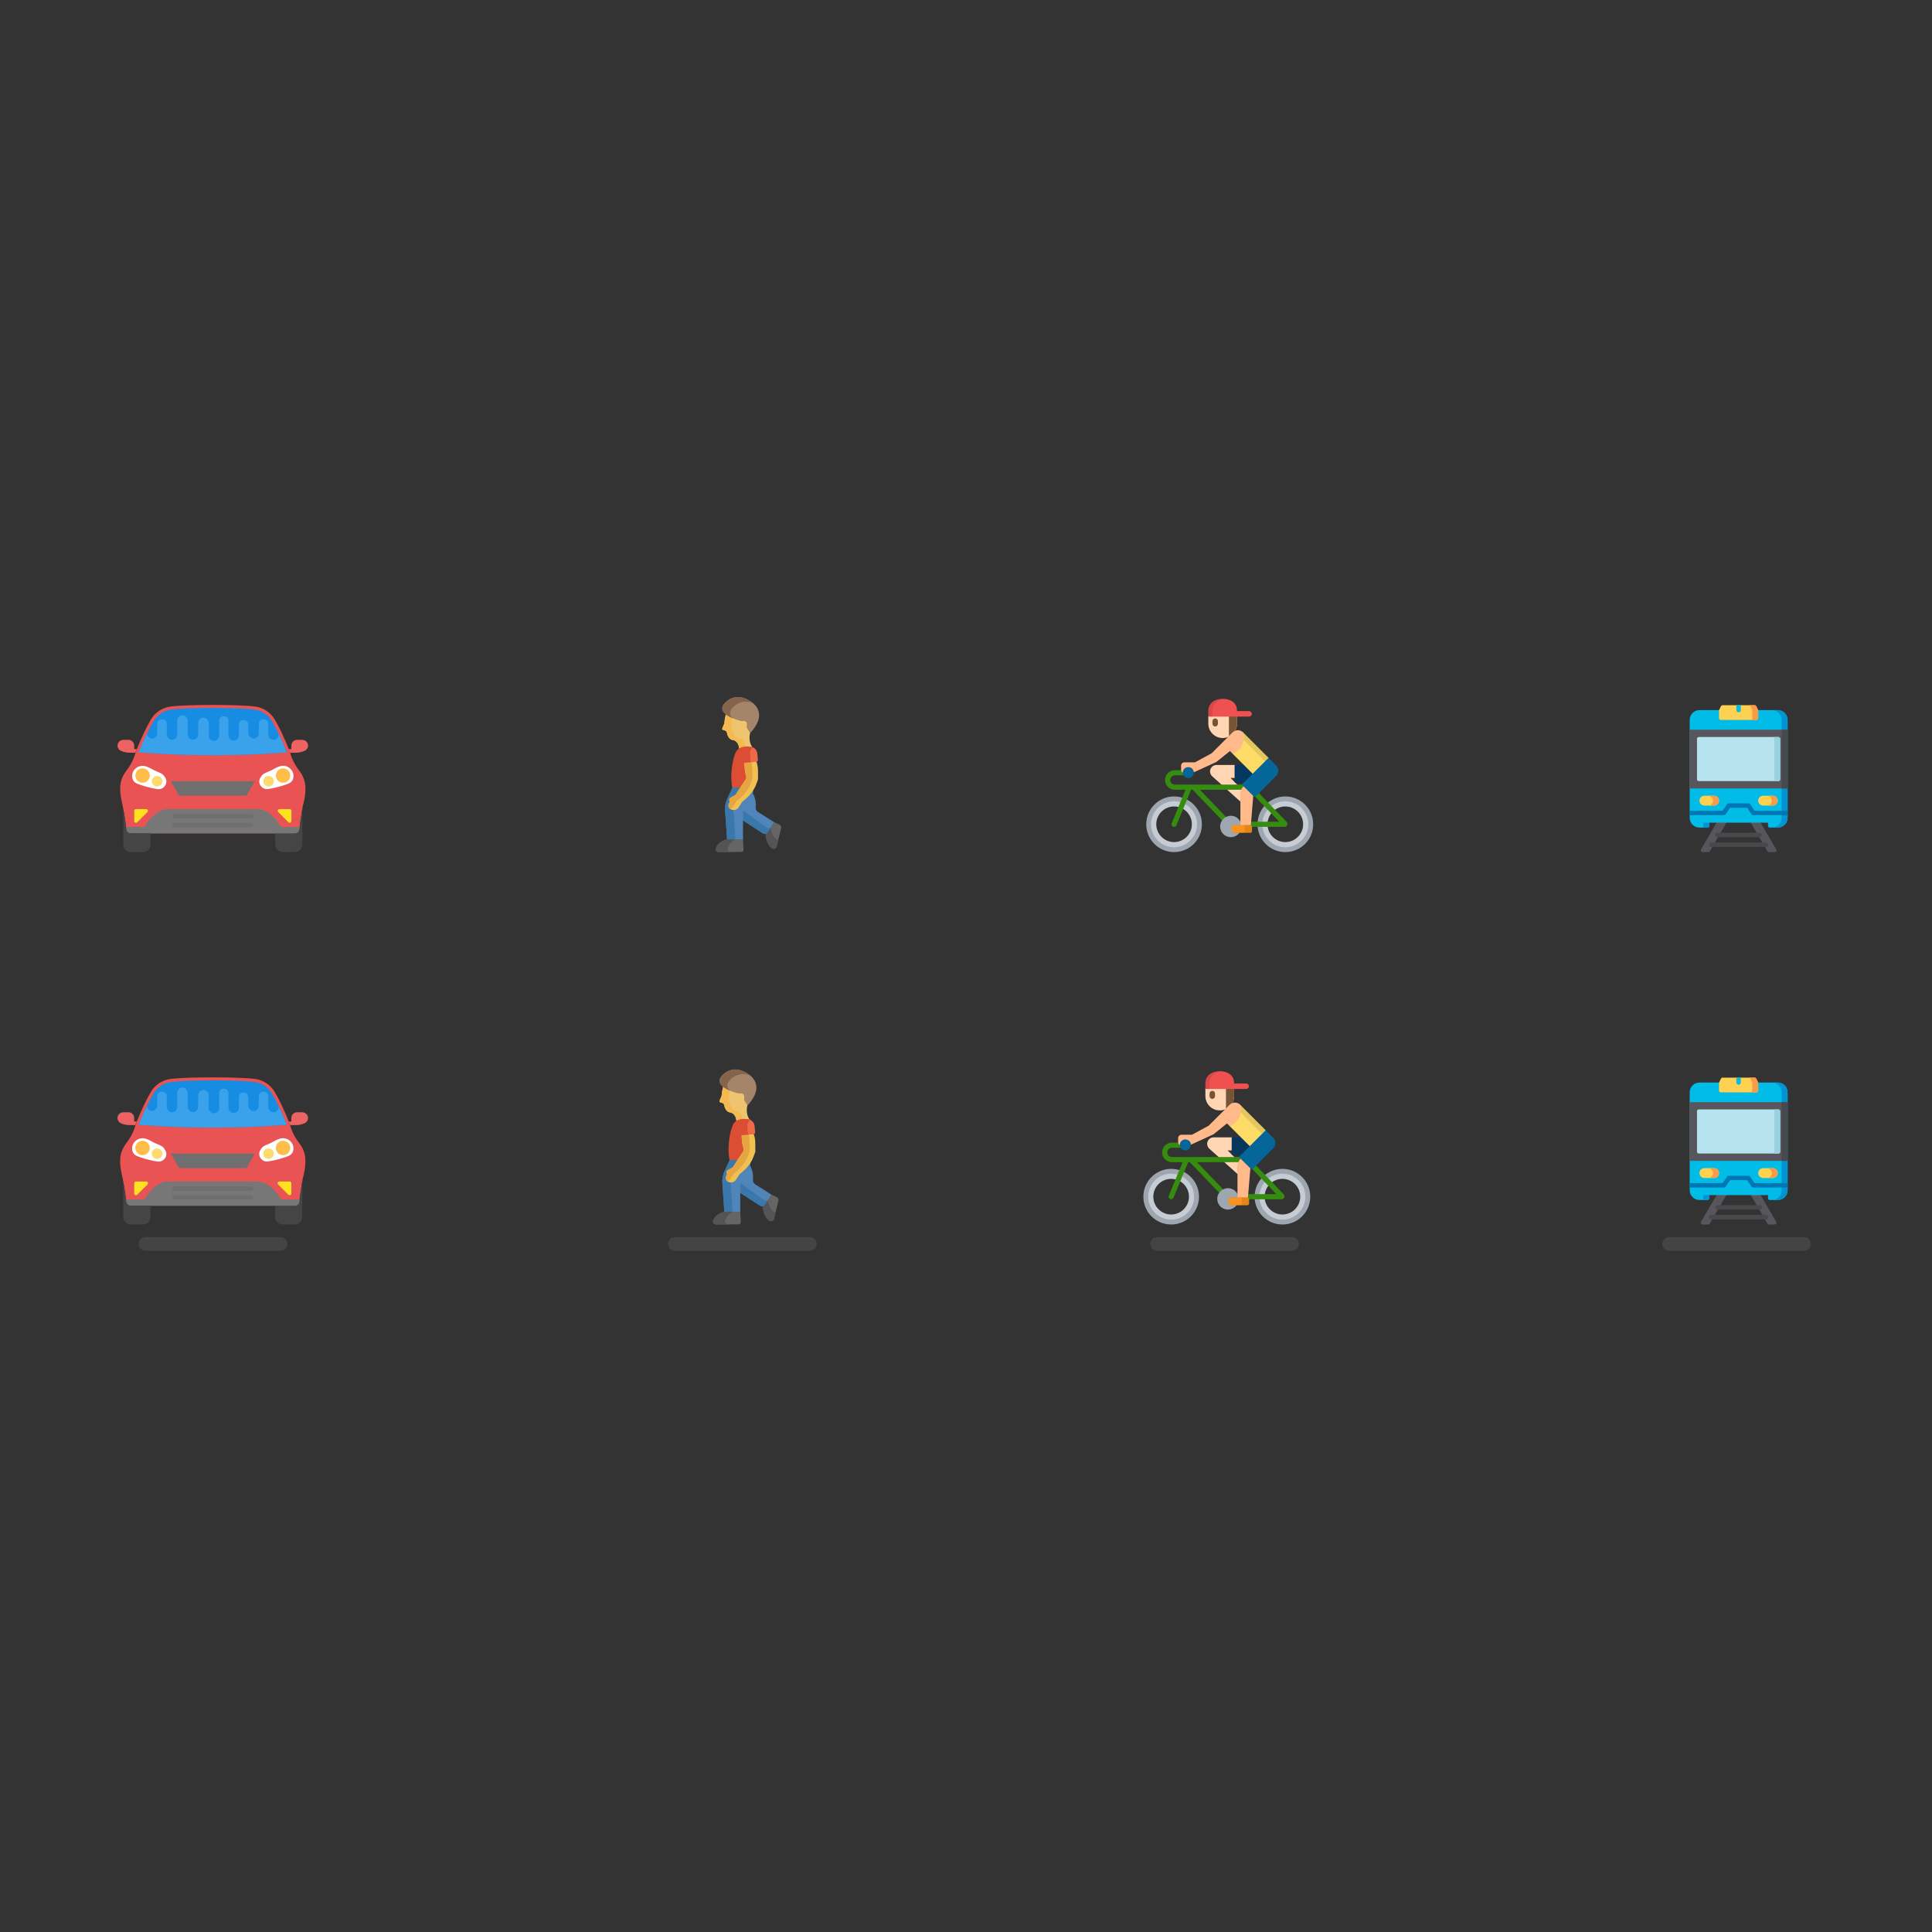 <?xml version="1.0" encoding="utf-8"?>
<!-- Generator: Adobe Illustrator 23.1.0, SVG Export Plug-In . SVG Version: 6.00 Build 0)  -->
<svg version="1.1" xmlns="http://www.w3.org/2000/svg" xmlns:xlink="http://www.w3.org/1999/xlink" x="0px" y="0px"
	 viewBox="0 0 5000 5000" style="enable-background:new 0 0 5000 5000;" xml:space="preserve">
<rect x="0" y="0" width="5000" height="5000" fill="#333333" stroke="none"/>
<style type="text/css">
	.st0{fill:#E95353;}
	.st1{fill:#168DE2;}
	.st2{fill:#FFFFFF;}
	.st3{fill:#FFE21F;}
	.st4{fill:#454545;}
	.st5{fill:#ED6262;}
	.st6{fill:#FFBD49;}
	.st7{fill:#FFDB6F;}
	.st8{fill:#6F6F6F;}
	.st9{fill:#777777;}
	.st10{fill:#3AA2EB;}
	.st11{fill:#444444;}
	.st12{fill:#EFC46F;}
	.st13{fill:#F4BA51;}
	.st14{fill:#DB4E33;}
	.st15{fill:#656566;}
	.st16{fill:#545456;}
	.st17{fill:#5085BA;}
	.st18{fill:#3A77AA;}
	.st19{fill:#F2C051;}
	.st20{fill:#E5A642;}
	.st21{fill:#ED694A;}
	.st22{fill:#A5856A;}
	.st23{fill:#84644D;}
	.st24{fill:#FFD5B3;}
	.st25{fill:#08375E;}
	.st26{fill:#9EA7AF;}
	.st27{fill:#C5CCD3;}
	.st28{fill:#368C0E;}
	.st29{fill:#FFB98A;}
	.st30{fill:#775436;}
	.st31{fill:#EF5050;}
	.st32{opacity:0.1;enable-background:new    ;}
	.st33{fill:#F7931E;}
	.st34{opacity:0.1;}
	.st35{fill:#FCDB67;}
	.st36{fill:#046699;}
	.st37{fill:#58565C;}
	.st38{fill:#49484D;}
	.st39{fill:#00BCE7;}
	.st40{fill:#0094D4;}
	.st41{fill:#B6E3EE;}
	.st42{fill:#FFD151;}
	.st43{fill:#F79B4A;}
	.st44{fill:#96D2E0;}
	.st45{fill:#0076B5;}
</style>
<g id="Layer_1">
	<g>
		<path class="st0" d="M790.4,2036c-0.7-14.6-6.2-28.7-15.1-40.3c-20.2-26.2-24.1-47.1-24.1-47.1c-15.8-41.5-29.9-69.1-40.2-86.6
			c-10.9-18.4-29.7-30.8-50.9-33.5c-42.7-5.5-176-5.5-218.6,0c-21.2,2.7-40,15.1-50.9,33.5c-10.3,17.5-24.4,45.2-40.2,86.6
			c0,0-3.9,20.8-24.1,47.1c-8.9,11.6-14.4,25.7-15.1,40.3c-1.5,31.8,7.7,38.7,15.9,110.6c0.6,5.7,5.4,9.9,11.1,9.9h425.2
			c5.7,0,10.5-4.3,11.1-9.9c2.3-20.2,9.2-61,9.2-61C789.7,2065.3,791,2048.7,790.4,2036z"/>
		<path class="st1" d="M742.3,1947c-12.5-31.2-25.2-58.5-37.9-80.2c-9.6-16.4-26.5-27.9-45.3-30.4c-42.8-5.7-174.2-5.6-216.7,0
			c-18.7,2.5-35.7,14-45.3,30.4c-12.8,22-25.7,49.7-38,80.2C486.7,1957.1,614.7,1957.1,742.3,1947z"/>
		<path class="st2" d="M724.2,1983.1c-4.9,1.5-9.4,3.7-13.2,5.8c-6.9,3.9-14,7.4-21.4,10.2c-12.3,4.7-14.3,11.6-14.3,11.6
			c-0.4,0.5-0.7,1-1.1,1.4c-9.3,13.8,2.9,32.2,19.4,29.9c23.9-3.4,43.5-10.3,53.5-14.3c5.7-2.3,10.2-7.1,11.6-13.1
			c0.1-0.6,0.3-1.1,0.4-1.7C762.8,1993.3,743.4,1977.1,724.2,1983.1z"/>
		<path class="st3" d="M749.7,2093.9h-26.5c-4,0-6,4.8-3.2,7.7l26.5,26.5c2.8,2.8,7.7,0.8,7.7-3.2v-26.5
			C754.1,2095.9,752.1,2093.9,749.7,2093.9z"/>
		<path class="st4" d="M774.5,2146.6c-0.6,5.7-5.4,9.9-11.1,9.9h-51.1v29.6c0,10.5,8.5,19,19,19h32.1c10.5,0,19-8.5,19-19v-92.8
			C780.3,2106.2,776.2,2131.9,774.5,2146.6z"/>
		<path class="st5" d="M796.9,1926.3c-1.5-6.9-8-11.6-15.1-11.6H769c-8.2,0-14.9,6.7-14.9,14.9v9.1h-6.8l3.9,9.3h14.9
			c7.7,0,15.4-1.7,22.4-4.9C794.9,1940.2,798.5,1933.2,796.9,1926.3z"/>
		<circle class="st6" cx="732.6" cy="2007.1" r="18.7"/>
		<circle class="st7" cx="695" cy="2021.8" r="13.7"/>
		<polygon class="st8" points="659.4,2021.8 637.9,2059.2 463.6,2059.2 442.1,2021.8 		"/>
		<path class="st2" d="M427.4,2012.2c-0.3-0.5-0.7-1-1.1-1.4c0,0-2.1-6.9-14.3-11.6c-7.4-2.8-14.5-6.4-21.4-10.2
			c-3.8-2.1-8.3-4.3-13.2-5.8c-19.2-6-38.6,10.1-35,29.9c0.1,0.6,0.2,1.1,0.4,1.7c1.5,6,5.9,10.8,11.6,13.1
			c10,4,29.6,10.9,53.5,14.3C424.4,2044.4,436.7,2026,427.4,2012.2z"/>
		<path class="st3" d="M378.4,2093.9h-26.5c-2.5,0-4.5,2-4.5,4.5v26.5c0,4,4.8,6,7.7,3.2l26.5-26.5
			C384.4,2098.7,382.4,2093.9,378.4,2093.9z"/>
		<path class="st9" d="M727.5,2140.2c-27.6-47.8-59.4-46.3-59.4-46.3H433.4c0,0-31.8-1.5-59.4,46.3h-47.8l0.6,6.2
			c0.5,5.8,5.4,10.2,11.2,10.2h425.5c5.8,0,10.6-4.4,11.2-10.2l0.6-6.2L727.5,2140.2L727.5,2140.2z"/>
		<path class="st4" d="M338.2,2156.6c-5.7,0-10.5-4.3-11.1-9.9c-1.7-14.7-5.8-40.4-7.9-53.2v92.8c0,10.5,8.5,19,19,19h32.1
			c10.5,0,19-8.5,19-19v-29.6L338.2,2156.6L338.2,2156.6z"/>
		<path class="st5" d="M347.4,1938.7v-9.1c0-8.2-6.7-14.9-14.9-14.9h-12.8c-7.1,0-13.6,4.7-15.1,11.6c-1.6,6.9,2,13.9,8.3,16.8
			c7,3.2,14.7,4.9,22.4,4.9h14.9l3.9-9.3L347.4,1938.7C347.4,1938.7,347.4,1938.7,347.4,1938.7z"/>
		<circle class="st6" cx="369" cy="2007.1" r="18.7"/>
		<circle class="st7" cx="406.6" cy="2021.8" r="13.7"/>
		<g>
			<path class="st8" d="M650.1,2106.9H451.4c-3.1,0-5.6,2.5-5.6,5.6c0,3.1,2.5,5.6,5.6,5.6h198.7c3.1,0,5.6-2.5,5.6-5.6
				C655.8,2109.5,653.2,2106.9,650.1,2106.9z"/>
			<path class="st8" d="M650.1,2129.4H451.4c-3.1,0-5.6,2.5-5.6,5.6c0,3.1,2.5,5.6,5.6,5.6h198.7c3.1,0,5.6-2.5,5.6-5.6
				C655.8,2131.9,653.2,2129.4,650.1,2129.4z"/>
		</g>
		<path class="st10" d="M721.4,1899.4v1.9c0,7.7-6.4,14-14.3,13.6c-7.3-0.5-12.9-7-12.9-14.4v-27.6c0-6.5-5.4-11.5-11.9-11.3
			c-0.2,0-0.2,0-0.3,0c0,0,0,0-0.2,0c-6.5-0.2-11.9,4.8-11.9,11.3v25c0,7.7-6.7,14-14.4,13.5c-7.3-0.3-12.9-7-12.9-14.3v-21.7
			c0-6.5-5.4-11.9-12.1-11.9h-0.9c-6.2,0-11.3,5.1-11.3,11.3v28.3c0,7.7-6.5,13.9-14.4,13.6c-7.3-0.5-12.7-7-12.7-14.4v-37.9
			c0-6-5.3-11.2-11.5-10.7h-0.9c-6.4,0-11.5,5.1-11.5,11.3v38.7c0,7.4-6,13.6-13.6,13.6c-7.3,0-13.3-5.9-13.5-13.2v-32.5
			c0-7.4-5.6-13.9-12.9-14.4c-7.9-0.3-14.3,5.9-14.3,13.6l-0.2,30c0,7.7-6.3,13.9-14.3,13.6c-7.1-0.4-12.6-6.7-12.8-13.8v-35.3
			c0-7.3-5.5-13.9-12.8-14.3c-7.8-0.3-14.3,5.8-14.3,13.6v36.9c-0.2,7.6-6.6,13.6-14.3,13.3c-7.3-0.5-12.7-7-12.7-14.4v-27.7
			c0-6.5-5.6-11.5-12.1-11.3c-0.2,0-0.2,0-0.2,0c-0.2,0-0.2,0-0.2,0c-6.7-0.2-12.1,4.8-12.1,11.3v25c0,7.7-6.5,14-14.3,13.5
			c-6.7-0.3-11.8-5.9-12.6-12.4c-7.2,14.8-14.3,30.9-21.2,48.1c127.5,10,255.6,10,383.1,0C735.4,1929.8,728.4,1913.9,721.4,1899.4z"
			/>
	</g>
	<g>
		<path class="st0" d="M790.3,2999.8c-0.7-14.6-6.2-28.7-15.1-40.3c-20.2-26.2-24.1-47.1-24.1-47.1c-15.8-41.5-29.9-69.1-40.2-86.6
			c-10.9-18.4-29.7-30.8-50.9-33.5c-42.7-5.5-176-5.5-218.6,0c-21.2,2.7-40,15.1-50.9,33.5c-10.3,17.5-24.4,45.2-40.2,86.6
			c0,0-3.9,20.8-24.1,47.1c-8.9,11.6-14.4,25.7-15.1,40.3c-1.5,31.8,7.7,38.7,15.9,110.6c0.6,5.7,5.4,9.9,11.1,9.9h425.2
			c5.7,0,10.5-4.3,11.1-9.9c2.3-20.2,9.2-61,9.2-61C789.6,3029.1,790.9,3012.5,790.3,2999.8z"/>
		<path class="st1" d="M742.2,2910.8c-12.5-31.2-25.2-58.5-37.9-80.2c-9.6-16.4-26.5-27.9-45.3-30.4c-42.8-5.7-174.2-5.6-216.7,0
			c-18.7,2.5-35.7,14-45.3,30.4c-12.8,22-25.7,49.7-38,80.2C486.6,2920.9,614.7,2920.9,742.2,2910.8z"/>
		<path class="st2" d="M724.1,2946.9c-4.9,1.5-9.4,3.7-13.2,5.8c-6.9,3.9-14,7.4-21.4,10.2c-12.3,4.7-14.3,11.6-14.3,11.6
			c-0.4,0.5-0.7,1-1.1,1.4c-9.3,13.8,2.9,32.2,19.4,29.9c23.9-3.4,43.5-10.3,53.5-14.3c5.7-2.3,10.2-7.1,11.6-13.1
			c0.1-0.6,0.3-1.1,0.4-1.7C762.7,2957.1,743.3,2940.9,724.1,2946.9z"/>
		<path class="st3" d="M749.6,3057.7H723c-4,0-6,4.8-3.2,7.7l26.5,26.5c2.8,2.8,7.7,0.8,7.7-3.2v-26.5
			C754.1,3059.7,752,3057.7,749.6,3057.7z"/>
		<path class="st4" d="M774.4,3110.4c-0.6,5.7-5.4,9.9-11.1,9.9h-51.1v29.6c0,10.5,8.5,19,19,19h32.1c10.5,0,19-8.5,19-19v-92.8
			C780.2,3070,776.1,3095.7,774.4,3110.4z"/>
		<path class="st5" d="M796.8,2890.1c-1.5-6.9-8-11.6-15.1-11.6h-12.8c-8.2,0-14.9,6.7-14.9,14.9v9.1h-6.8l3.9,9.3h14.9
			c7.7,0,15.4-1.7,22.4-4.9C794.8,2904,798.4,2897,796.8,2890.1z"/>
		<circle class="st6" cx="732.5" cy="2970.9" r="18.7"/>
		<circle class="st7" cx="694.9" cy="2985.6" r="13.7"/>
		<polygon class="st8" points="659.3,2985.6 637.9,3023 463.5,3023 442.1,2985.6 		"/>
		<path class="st2" d="M427.3,2976c-0.3-0.5-0.7-1-1.1-1.4c0,0-2.1-6.9-14.3-11.6c-7.4-2.8-14.5-6.4-21.4-10.2
			c-3.8-2.1-8.3-4.3-13.2-5.8c-19.2-6-38.6,10.1-35,29.9c0.1,0.6,0.2,1.1,0.4,1.7c1.5,6,5.9,10.8,11.6,13.1
			c10,4,29.6,10.9,53.5,14.3C424.4,3008.2,436.6,2989.8,427.3,2976z"/>
		<path class="st3" d="M378.4,3057.7h-26.5c-2.5,0-4.5,2-4.5,4.5v26.5c0,4,4.8,6,7.7,3.2l26.5-26.5
			C384.4,3062.5,382.4,3057.7,378.4,3057.7z"/>
		<path class="st9" d="M727.4,3104c-27.6-47.8-59.4-46.3-59.4-46.3H433.4c0,0-31.8-1.5-59.4,46.3h-47.8l0.6,6.2
			c0.5,5.8,5.4,10.2,11.2,10.2h425.5c5.8,0,10.6-4.4,11.2-10.2l0.6-6.2L727.4,3104L727.4,3104z"/>
		<path class="st4" d="M338.1,3120.3c-5.7,0-10.5-4.3-11.1-9.9c-1.7-14.7-5.8-40.4-7.9-53.2v92.8c0,10.5,8.5,19,19,19h32.1
			c10.5,0,19-8.5,19-19v-29.6L338.1,3120.3L338.1,3120.3z"/>
		<path class="st5" d="M347.3,2902.5v-9.1c0-8.2-6.7-14.9-14.9-14.9h-12.8c-7.1,0-13.6,4.7-15.1,11.6c-1.6,6.9,2,13.9,8.3,16.8
			c7,3.2,14.7,4.9,22.4,4.9h14.9l3.9-9.3L347.3,2902.5C347.3,2902.5,347.3,2902.5,347.3,2902.5z"/>
		<circle class="st6" cx="368.9" cy="2970.9" r="18.7"/>
		<circle class="st7" cx="406.5" cy="2985.6" r="13.7"/>
		<g>
			<path class="st8" d="M650,3070.7H451.3c-3.1,0-5.6,2.5-5.6,5.6c0,3.1,2.5,5.6,5.6,5.6H650c3.1,0,5.6-2.5,5.6-5.6
				C655.7,3073.3,653.1,3070.7,650,3070.7z"/>
			<path class="st8" d="M650,3093.2H451.3c-3.1,0-5.6,2.5-5.6,5.6c0,3.1,2.5,5.6,5.6,5.6H650c3.1,0,5.6-2.5,5.6-5.6
				C655.7,3095.7,653.1,3093.2,650,3093.2z"/>
		</g>
		<path class="st10" d="M721.3,2863.2v1.9c0,7.7-6.4,14-14.3,13.6c-7.3-0.5-12.9-7-12.9-14.4v-27.6c0-6.5-5.4-11.5-11.9-11.3
			c-0.2,0-0.2,0-0.3,0c0,0,0,0-0.2,0c-6.5-0.2-11.9,4.8-11.9,11.3v25c0,7.7-6.7,14-14.4,13.5c-7.3-0.3-12.9-7-12.9-14.3v-21.7
			c0-6.5-5.4-11.9-12.1-11.9h-0.9c-6.2,0-11.3,5.1-11.3,11.3v28.3c0,7.7-6.5,13.9-14.4,13.6c-7.3-0.5-12.7-7-12.7-14.4v-37.9
			c0-6-5.3-11.2-11.5-10.7h-0.9c-6.4,0-11.5,5.1-11.5,11.3v38.7c0,7.4-6,13.6-13.6,13.6c-7.3,0-13.3-5.9-13.5-13.2v-32.5
			c0-7.4-5.6-13.9-12.9-14.4c-7.9-0.3-14.3,5.9-14.3,13.6l-0.2,30c0,7.7-6.3,13.9-14.3,13.6c-7.1-0.4-12.6-6.7-12.8-13.9v-35.3
			c0-7.3-5.5-13.9-12.8-14.3c-7.8-0.3-14.3,5.8-14.3,13.6v36.9c-0.2,7.6-6.6,13.6-14.3,13.3c-7.3-0.5-12.7-7-12.7-14.4v-27.7
			c0-6.5-5.6-11.5-12.1-11.3c-0.2,0-0.2,0-0.2,0c-0.2,0-0.2,0-0.2,0c-6.7-0.2-12.1,4.8-12.1,11.3v25c0,7.7-6.5,14-14.3,13.5
			c-6.7-0.3-11.8-5.9-12.6-12.4c-7.2,14.8-14.3,30.9-21.2,48.1c127.5,10,255.6,10,383.1,0C735.3,2893.6,728.3,2877.7,721.3,2863.2z"
			/>
	</g>
	<path class="st11" d="M2095.8,3236.9h-349.2c-9.8,0-17.7-7.9-17.7-17.7l0,0c0-9.8,7.9-17.7,17.7-17.7h349.2
		c9.8,0,17.7,7.9,17.7,17.7l0,0C2113.5,3229,2105.6,3236.9,2095.8,3236.9z"/>
	<path class="st11" d="M725.8,3236.9H376.6c-9.8,0-17.7-7.9-17.7-17.7l0,0c0-9.8,7.9-17.7,17.7-17.7h349.2c9.8,0,17.7,7.9,17.7,17.7
		l0,0C743.5,3229,735.6,3236.9,725.8,3236.9z"/>
	<path class="st11" d="M3343.8,3236.9h-349.2c-9.8,0-17.7-7.9-17.7-17.7l0,0c0-9.8,7.9-17.7,17.7-17.7h349.2
		c9.8,0,17.7,7.9,17.7,17.7l0,0C3361.5,3229,3353.6,3236.9,3343.8,3236.9z"/>
	<path class="st11" d="M4668.8,3236.9h-349.2c-9.8,0-17.7-7.9-17.7-17.7l0,0c0-9.8,7.9-17.7,17.7-17.7h349.2
		c9.8,0,17.7,7.9,17.7,17.7l0,0C4686.5,3229,4678.6,3236.9,4668.8,3236.9z"/>
	<g>
		<path class="st12" d="M1913,1938.5c10.9-7,25.3-4.6,25.3-4.6c3.2-0.3,6.4,0.2,9.2,1.4v-1c-12.5-16.8-6.2-37-6.2-37l0-2.1l-8-13.2
			l0.7-7.8c0.5-5-3.5-9.3-8.5-9.3l-7.6,0c0,0-24.2-5.7-38.2-16.5h-0.8c-3.6,10.4-4.3,23.9-4.3,23.9l-5.2,12.2
			c-0.9,2,0.2,4.3,2.4,4.9c2.1,0.9,8.2,0.7,9.3,6.5c1.2,6.3,4.8,17.9,15.7,19.5C1907.4,1916.8,1912.5,1928,1913,1938.5z"/>
		<path class="st13" d="M1929.2,1933.6c-0.9-10.4-6-21.2-16.6-22.7c-13.9-2-24.4-23.3-16.8-53.5c-5.7-2.4-11.5-5.5-16.1-9.1h-0.8
			c-3.6,10.4-4.3,23.9-4.3,23.9l-5.2,12.2c-0.9,2,0.2,4.3,2.4,4.9c2.1,0.9,8.2,0.7,9.3,6.5c1.2,6.3,4.8,17.9,15.7,19.5
			c10.6,1.5,15.7,12.6,16.3,23.2C1917.8,1935.5,1923.6,1934,1929.2,1933.6z"/>
		<path class="st14" d="M1938.4,1932.3c0,0-25.1-4.1-34.2,14.5c-8.1,16.5-16,59.7-8.8,92.3h45.8L1938.4,1932.3z"/>
		<path class="st15" d="M2016.7,2133.9l-13.3-6l-22,29.5c0,16.3,7.4,32.4,16.6,38c5.2,3.2,11.9-0.2,12.4-6.2l11.3-46
			C2022.4,2139.3,2020.3,2135.5,2016.7,2133.9z"/>
		<path class="st16" d="M1993.9,2140.7l-12.5,16.7c0,16.3,7.4,32.4,16.6,38c5.2,3.2,11.9-0.2,12.4-6.2l3.8-15.3
			C2005.5,2173.6,1995.7,2157.2,1993.9,2140.7z"/>
		<path class="st17" d="M1961.4,2101.2c-4.1-2.6-6.3-7.3-5.7-12.1c2.5-20.3-7.9-36.6-7.9-36.6l-1.3,0.8c-2,10.5-7.4,28.1-21,40.1
			c-2.8,2.5-4.4,6.1-4.4,9.9v18.8l52.5,34.2c4.3,2.8,10,1.6,12.8-2.7l17-25.7L1961.4,2101.2z"/>
		<path class="st18" d="M1981.5,2140.2l-58.8-43.1c-2.5,4.8-1.1,7.9-1.5,25l52.5,34.2c4.3,2.8,10,1.6,12.8-2.7l7.1-10.8
			C1989.5,2143.7,1985.1,2142.9,1981.5,2140.2z"/>
		<path class="st17" d="M1917.2,2038.3h-21.9c-9.3,23.7-20.3,36.1-18.7,59.2l5.1,75.4h41.2v-68.9c0-3.8,1.7-7.5,4.5-10
			c20.4-18.1,22-48.8,22-48.8C1927.1,2040,1924.1,2038.3,1917.2,2038.3z"/>
		<path class="st18" d="M1916.8,2038.3h-21.5c-9.3,23.7-20.3,36.1-18.7,59.2l5.1,75.4h21.5l-5.1-75.4
			C1896.5,2074.4,1907.4,2062,1916.8,2038.3z"/>
		<path class="st15" d="M1881.7,2172.1c-15.8,3.7-26,13.9-29.2,23.3c-1.8,5.3,3.1,10.5,9.1,9.7l57.7-0.3c3.9-0.3,4.9-3.4,4.9-7.5
			l-1.3-25.2L1881.7,2172.1L1881.7,2172.1z"/>
		<path class="st16" d="M1883.8,2193.8c2.6-7.8,9.3-16,19.5-21.7h-21.6c-15.8,3.7-26,13.9-29.2,23.3c-1.8,5.3,3.1,10.5,9.1,9.7
			l29.2-0.1C1885.5,2203.8,1882.1,2198.9,1883.8,2193.8z"/>
		<path class="st19" d="M1961.6,2006.3c0.4-6.9,0.8-24.8-4.6-36.4l-30.6,2.7c0,0-0.3,19.9,4.7,36.3c0.8,2.7,0.4,5.7-1.2,8
			c-28.6,42.5-24.6,39.3-27.2,40.7l-12.2,6.9c-3,1.7-4.1,5.5-2.5,8.5l0,0c1.4,2.6-0.5,4.7-0.4,4.6c-4.3,5.6-2.6,13.7,3.7,17l0,0
			c7.2,3.8,16.2,1.4,20.6-5.5c8.3-12.9,8.7-14.1,11.6-16.2c6.5-4.9,26.5-21.5,34.2-44.8c0.7-2.1,1.5-4.2,2.4-6.3
			C1963.1,2015.3,1961.3,2011.9,1961.6,2006.3z"/>
		<path class="st20" d="M1943.2,2026.3c0.7-2.1,1.5-4.2,2.4-6.3c2.9-6.5,1.1-9.8,1.5-15.5c0.4-6.4,0.7-22-3.4-33.5l-17.3,1.5
			c0,0-0.3,19.9,4.7,36.3c0.8,2.7,0.4,5.7-1.2,8c-28.6,42.5-24.6,39.3-27.2,40.7l-12.2,6.9c-3,1.7-4.1,5.5-2.5,8.5
			c1.4,2.5-0.4,4.6-0.4,4.6c-3.9,5.1-2.8,12.2,2.1,15.9c3-1.2,5.7-3.3,7.6-6.2c8.3-12.9,8.7-14.1,11.6-16.2
			C1915.5,2066.2,1935.5,2049.6,1943.2,2026.3z"/>
		<path class="st21" d="M1961.4,1966.4l-1.4-16c-0.7-7.9-5.9-14.3-12.9-16.9c-4.9,4.1-7.8,10.6-7.2,17.6c2,19.1,1,19.9,2.9,21.7
			l14.4-1.2C1959.7,1971.3,1961.6,1969,1961.4,1966.4z"/>
		<path class="st14" d="M1946.1,1972.5c-1.9,0.2-3.5-1.3-3.7-3.2l-1.6-18.1c-0.6-6.9,2.5-13.3,7.6-17.1
			c-13.7-6.4-28.7,4.4-27.4,18.8l1.6,18.1c0.2,1.9,1.9,3.4,3.8,3.2c18.1-1.6,12.5-1.1,30.6-2.7L1946.1,1972.5z"/>
		<path class="st22" d="M1941,1814.3c0,0-34.1-25.9-64.2,4.3c-30.4,30.4,40.3,47,40.3,47l7.6,0c5,0,9,4.3,8.5,9.3
			c-0.4,4.4-1.1,7.2,1.1,10.8l7,11.5C1993.7,1841,1941,1814.3,1941,1814.3z"/>
		<path class="st23" d="M1896.9,1830.5c18.8-18.8,39.1-15.8,51.7-10.9c-4.2-3.5-7.7-5.3-7.7-5.3s-34.1-25.9-64.2,4.3
			c-19,19,1.6,32.7,19.6,40.2C1888.4,1851.4,1885.5,1842,1896.9,1830.5z"/>
	</g>
	<g>
		<path class="st12" d="M1906,2902.3c10.9-7,25.3-4.6,25.3-4.6c3.2-0.3,6.4,0.2,9.2,1.4v-1c-12.5-16.8-6.2-37-6.2-37l0-2.1l-8-13.2
			l0.7-7.8c0.5-5-3.5-9.3-8.5-9.3l-7.6,0c0,0-24.2-5.7-38.2-16.5h-0.8c-3.6,10.4-4.3,23.9-4.3,23.9l-5.2,12.2
			c-0.9,2,0.2,4.3,2.4,4.9c2.1,0.9,8.2,0.7,9.3,6.5c1.2,6.3,4.8,17.9,15.7,19.5C1900.4,2880.6,1905.4,2891.8,1906,2902.3z"/>
		<path class="st13" d="M1922.1,2897.4c-0.9-10.4-6-21.2-16.6-22.7c-13.9-2-24.4-23.3-16.8-53.5c-5.7-2.4-11.5-5.5-16.1-9.1h-0.8
			c-3.6,10.4-4.3,23.9-4.3,23.9l-5.2,12.2c-0.9,2,0.2,4.3,2.4,4.9c2.1,0.9,8.2,0.7,9.3,6.5c1.2,6.3,4.8,17.9,15.7,19.5
			c10.6,1.5,15.7,12.6,16.3,23.2C1910.8,2899.3,1916.5,2897.8,1922.1,2897.4z"/>
		<path class="st14" d="M1931.3,2896.1c0,0-25.1-4.1-34.2,14.5c-8.1,16.5-16,59.7-8.8,92.3h45.8L1931.3,2896.1z"/>
		<path class="st15" d="M2009.7,3097.7l-13.3-6l-22,29.5c0,16.3,7.4,32.4,16.6,38c5.2,3.2,11.9-0.2,12.4-6.2l11.3-46
			C2015.3,3103.1,2013.3,3099.3,2009.7,3097.7z"/>
		<path class="st16" d="M1986.9,3104.5l-12.5,16.7c0,16.3,7.4,32.4,16.6,38c5.2,3.2,11.9-0.2,12.4-6.2l3.8-15.3
			C1998.4,3137.4,1988.7,3121,1986.9,3104.5z"/>
		<path class="st17" d="M1954.4,3065c-4.1-2.6-6.3-7.3-5.7-12.1c2.5-20.3-7.9-36.6-7.9-36.6l-1.3,0.8c-2,10.5-7.4,28.1-21,40.1
			c-2.8,2.5-4.4,6.1-4.4,9.9v18.8l52.5,34.2c4.3,2.8,10,1.6,12.8-2.7l17-25.7L1954.4,3065z"/>
		<path class="st18" d="M1974.5,3104l-58.8-43.1c-2.5,4.8-1.1,7.9-1.5,25l52.5,34.2c4.3,2.8,10,1.6,12.8-2.7l7.1-10.8
			C1982.5,3107.5,1978.1,3106.7,1974.5,3104z"/>
		<path class="st17" d="M1910.1,3002.1h-21.9c-9.3,23.7-20.3,36.1-18.7,59.2l5.1,75.4h41.2v-68.9c0-3.8,1.7-7.5,4.5-10
			c20.4-18.1,22-48.8,22-48.8C1920.1,3003.8,1917.1,3002.1,1910.1,3002.1z"/>
		<path class="st18" d="M1909.7,3002.1h-21.5c-9.3,23.7-20.3,36.1-18.7,59.2l5.1,75.4h21.5l-5.1-75.4
			C1889.5,3038.2,1900.4,3025.8,1909.7,3002.1z"/>
		<path class="st15" d="M1874.6,3135.9c-15.8,3.7-26,13.9-29.2,23.3c-1.8,5.3,3.1,10.5,9.1,9.7l57.7-0.3c3.9-0.3,4.9-3.4,4.9-7.5
			l-1.3-25.2L1874.6,3135.9L1874.6,3135.9z"/>
		<path class="st16" d="M1876.8,3157.6c2.6-7.8,9.3-16,19.5-21.7h-21.6c-15.8,3.7-26,13.9-29.2,23.3c-1.8,5.3,3.1,10.5,9.1,9.7
			l29.2-0.1C1878.5,3167.6,1875,3162.7,1876.8,3157.6z"/>
		<path class="st19" d="M1954.6,2970.1c0.4-6.9,0.8-24.8-4.6-36.4l-30.6,2.7c0,0-0.3,19.9,4.7,36.3c0.8,2.7,0.4,5.7-1.2,8
			c-28.6,42.5-24.6,39.3-27.2,40.7l-12.2,6.9c-3,1.7-4.1,5.5-2.5,8.5l0,0c1.4,2.6-0.5,4.7-0.4,4.6c-4.3,5.6-2.6,13.7,3.7,17l0,0
			c7.2,3.8,16.2,1.4,20.6-5.5c8.3-12.9,8.7-14.1,11.6-16.2c6.5-4.9,26.5-21.5,34.2-44.8c0.7-2.1,1.5-4.2,2.4-6.3
			C1956.1,2979.1,1954.3,2975.7,1954.6,2970.1z"/>
		<path class="st20" d="M1936.2,2990.1c0.7-2.1,1.5-4.2,2.4-6.3c2.9-6.5,1.1-9.8,1.5-15.5c0.4-6.4,0.7-22-3.4-33.5l-17.3,1.5
			c0,0-0.3,19.9,4.7,36.3c0.8,2.7,0.4,5.7-1.2,8c-28.6,42.5-24.6,39.3-27.2,40.7l-12.2,6.9c-3,1.7-4.1,5.5-2.5,8.5
			c1.4,2.5-0.4,4.6-0.4,4.6c-3.9,5.1-2.8,12.2,2.1,15.9c3-1.2,5.7-3.3,7.6-6.2c8.3-12.9,8.7-14.1,11.6-16.2
			C1908.5,3029.9,1928.5,3013.4,1936.2,2990.1z"/>
		<path class="st21" d="M1954.3,2930.2l-1.4-16c-0.7-7.9-5.9-14.3-12.9-16.9c-4.9,4.1-7.8,10.6-7.2,17.6c2,19.1,1,19.9,2.9,21.7
			l14.4-1.3C1952.6,2935.1,1954.5,2932.8,1954.3,2930.2z"/>
		<path class="st14" d="M1939.1,2936.3c-1.9,0.2-3.5-1.3-3.7-3.2l-1.6-18.1c-0.6-6.9,2.5-13.3,7.6-17.1
			c-13.7-6.4-28.7,4.4-27.4,18.8l1.6,18.1c0.2,1.9,1.9,3.4,3.8,3.2c18.1-1.6,12.5-1.1,30.6-2.7L1939.1,2936.3z"/>
		<path class="st22" d="M1934,2778.1c0,0-34.1-25.9-64.2,4.3c-30.4,30.4,40.3,47,40.3,47l7.6,0c5,0,9,4.3,8.5,9.3
			c-0.4,4.4-1.1,7.2,1.1,10.8l7,11.5C1986.7,2804.8,1934,2778.1,1934,2778.1z"/>
		<path class="st23" d="M1889.9,2794.3c18.8-18.8,39.1-15.8,51.7-10.9c-4.2-3.5-7.7-5.3-7.7-5.3s-34.1-25.9-64.2,4.3
			c-19,19,1.6,32.7,19.6,40.2C1881.3,2815.2,1878.5,2805.8,1889.9,2794.3z"/>
	</g>
	<g>
		<path class="st24" d="M3131.6,1996.5c0,5.2,2.4,9.9,6.1,13l73.3,65.8v-20.7c0,0,0.1-6,2.8-12l-29.2-29.2h11.7v-31.9
			c0-0.7,0.3-1.3,0.7-1.8h-48.6C3139.1,1979.6,3131.6,1987.2,3131.6,1996.5z"/>
		<path class="st25" d="M3195.1,1981.5v41.6c0,1.5,1.2,2.7,2.7,2.7h22l22.6-22.6c0.3-0.3,0.3-0.9,0-1.3l-23-23h-21.6
			C3196.3,1978.8,3195.1,1980,3195.1,1981.5z"/>
		<path class="st26" d="M3254.5,2133.2c0,39.8,32.2,72,72,72c39.8,0,72-32.2,72-72s-32.2-72-72-72
			C3286.7,2061.2,3254.5,2093.5,3254.5,2133.2z M3273.7,2133.2c0-29.1,23.7-52.8,52.8-52.8c29.1,0,52.8,23.7,52.8,52.8
			c0,29.1-23.7,52.8-52.8,52.8C3297.3,2186,3273.7,2162.3,3273.7,2133.2z"/>
		<path class="st27" d="M3267,2133.2c0-32.8,26.7-59.5,59.5-59.5c32.8,0,59.5,26.7,59.5,59.5c0,32.8-26.7,59.5-59.5,59.5
			C3293.7,2192.7,3267,2166,3267,2133.2z M3280.3,2133.2c0,25.4,20.7,46.1,46.1,46.1c25.4,0,46.1-20.7,46.1-46.1
			c0-25.4-20.7-46.1-46.1-46.1C3301,2087.1,3280.3,2107.8,3280.3,2133.2z"/>
		<path class="st26" d="M2966.5,2133.2c0,39.8,32.2,72,72,72c39.8,0,72-32.2,72-72s-32.2-72-72-72S2966.5,2093.5,2966.5,2133.2z
			 M2985.7,2133.2c0-29.1,23.7-52.8,52.8-52.8s52.8,23.7,52.8,52.8c0,29.1-23.7,52.8-52.8,52.8S2985.7,2162.3,2985.7,2133.2z"/>
		<path class="st27" d="M2979,2133.2c0-32.8,26.7-59.5,59.5-59.5s59.5,26.7,59.5,59.5c0,32.8-26.7,59.5-59.5,59.5
			S2979,2166,2979,2133.2z M2992.4,2133.2c0,25.4,20.7,46.1,46.1,46.1s46.1-20.7,46.1-46.1c0-25.4-20.7-46.1-46.1-46.1
			S2992.4,2107.8,2992.4,2133.2z"/>
		<g>
			<path class="st28" d="M3239.2,2139.6v0.3h84.6c3.4,0,6.3-1.8,7.5-4.6c1.2-2.9,0.5-6.2-1.9-8.6l-71.9-74.8l-9.2,9.2
				c-0.1,0.1-0.2,0.2-0.3,0.2l62.7,65.3H3237l-0.7,8.8c0,0.4,0.2,0.8,0.6,0.9C3238.2,2136.8,3239.2,2138.1,3239.2,2139.6
				L3239.2,2139.6z"/>
			<path class="st28" d="M3040.4,2043.9h27.7l-35.8,86.8c-0.3,0.8-0.5,1.7-0.5,2.5c0,2.6,1.6,5.1,4.1,6.2c0.8,0.3,1.7,0.5,2.5,0.5
				c2.6,0,5.1-1.6,6.2-4.1l37.9-91.9h4.2l76.7,79.8c2.6-3.7,6.1-6.7,10.2-8.7l-68.3-71.1h108c1.2-3,3-6,5.8-8.3
				c0.2-0.2,0.3-0.4,0.3-0.6c0-0.2-0.1-0.5-0.3-0.7l-2.6-2.6c-0.3-0.3-0.5-0.7-0.5-1.1h-175.5c-6.6,0-12-5.4-12-12
				c0-6.6,5.4-12,12-12h24.1c-1.2-2-2-4.4-2-6.9c0-2.3,0.6-4.5,1.6-6.4h-23.8c-14,0-25.4,11.4-25.4,25.4
				C3015,2032.5,3026.4,2043.9,3040.4,2043.9z"/>
		</g>
		<path class="st26" d="M3157.7,2139c0,15.2,12.4,27.6,27.6,27.6c9.5,0,17.9-4.8,22.9-12.2h-16.5c-2,0-3.6-1.6-3.6-3.6v-11.3
			c0-2,1.6-3.6,3.6-3.6h18.4c0.5,0,0.9-0.4,0.9-0.9v-6.4c-4.1-10.2-14-17.4-25.6-17.4C3170.1,2111.4,3157.7,2123.7,3157.7,2139z"/>
		<path class="st29" d="M3210.1,2136.1h25.5c0.5,0,1,0.1,1.5,0.3l6.4-77.6l-24.4-24.4c-8.9,6.8-9,20.2-9,20.2V2136.1z"/>
		<path class="st24" d="M3201.4,1872.8v-19.6h-74.3v19.6c0,20.5,16.6,37.2,37.2,37.2C3184.7,1909.9,3201.4,1893.3,3201.4,1872.8
			L3201.4,1872.8z"/>
		<path class="st30" d="M3180.4,1853.1v53.1c12.4-6,21-18.7,21-33.5v-16.9c0-0.9,0-1.8-0.1-2.7H3180.4z"/>
		<path class="st31" d="M3127.1,1840.2L3127.1,1840.2v14.3h105.5c3.9,0,7.1-3.2,7.1-7.1c0-3.9-3.2-7.1-7.1-7.1h-31.2v-1.1
			c0-20.5-16.6-30.7-37.2-30.7C3143.7,1808.5,3127.1,1819.7,3127.1,1840.2z"/>
		<path class="st32" d="M3127.1,1840.2L3127.1,1840.2v14.3h10.5v-14.3v0c0-18.8,13.9-29.8,32.1-31.5c-1.8-0.2-3.5-0.2-5.4-0.2
			C3143.7,1808.5,3127.1,1819.7,3127.1,1840.2z"/>
		<path class="st33" d="M3187.3,2139.6c0-2.4,2-4.5,4.5-4.5h43.9c2.4,0,4.5,2,4.5,4.5v11.3c0,2.4-2,4.5-4.5,4.5h-43.9
			c-2.4,0-4.5-2-4.5-4.5V2139.6z"/>
		<g class="st34">
			<path d="M3217.3,2155.3h18.4c2.4,0,4.5-2,4.5-4.5v-11.3c0-2.4-2-4.5-4.5-4.5h-18.4c2.4,0,4.5,2,4.5,4.5v11.3
				C3221.7,2153.3,3219.7,2155.3,3217.3,2155.3z"/>
		</g>
		<path class="st35" d="M3283.7,1962l-66.6-66.6c-0.5-0.5-1.1-1-1.7-1.5c0.5,0.6,0.8,1.3,1,2c0.8,3.5,1.2,7,1.2,10.6
			c0,17.7-9.7,33.7-25.4,41.8c-0.7,0.4-1.5,0.5-2.2,0.5c-0.9,0-1.9-0.3-2.6-0.8l55.2,55.2L3283.7,1962z"/>
		<path class="st32" d="M3283.7,1962l-66.6-66.6c-0.2-0.2-0.4-0.3-0.6-0.5c0.6,0.6,1,1.4,1.2,2.3c0.8,3.5,1.2,7,1.2,10.6
			c0,2.4-0.2,4.7-0.5,7l56.3,56.3L3283.7,1962z"/>
		<path class="st29" d="M3056.6,1981.6v10.4c0,3.9,2.5,7.2,6,8.3c0-0.3,0-0.5,0-0.8c0-7.4,6-13.4,13.4-13.4
			c7.1,0,12.8,5.5,13.3,12.4c0,0,0,0,0.1,0c0.6,0,1.2-0.2,1.7-0.4l56.3-25.9c0.4-0.2,0.7-0.4,1-0.6l34.7-27.9l4.9,4.9
			c0.9,0.9,2.2,1.4,3.4,1.4c0.7,0,1.5-0.2,2.2-0.5c15.7-8.1,25.4-24.1,25.4-41.8c0-3.6-0.4-7.1-1.2-10.6c-0.2-1-0.7-1.8-1.5-2.5
			c-3.5-3.1-8-4.8-12.8-4.8c-5.1,0-10,2-13.6,5.6l-54,54l-43.3,23.5h-27.3C3060.5,1972.9,3056.6,1976.8,3056.6,1981.6z"/>
		
			<ellipse transform="matrix(0.16 -0.987 0.987 0.16 609.5 4715.451)" class="st36" cx="3075.9" cy="1999.5" rx="14.2" ry="14.2"/>
		<path class="st30" d="M3137.8,1873v-6.6c0-3.9,3.2-7.1,7.1-7.1s7.1,3.2,7.1,7.1v6.6c0,3.9-3.2,7.1-7.1,7.1
			S3137.8,1877,3137.8,1873z"/>
		<path class="st36" d="M3215,2030.4c0,0.7,0.3,1.4,0.8,1.9l29.4,29.4c0.5,0.5,1.2,0.8,1.9,0.8c0.7,0,1.4-0.3,1.9-0.8l53.6-53.6
			c7.5-7.5,7.5-19.7,0-27.1l-19.6-19.6c0,0-0.1,0.1-0.1,0.1l-67.1,67.1C3215.3,2029,3215,2029.7,3215,2030.4z"/>
	</g>
	<g>
		<path class="st24" d="M3124.1,2960.3c0,5.2,2.4,9.9,6.1,13l73.3,65.8v-20.7c0,0,0.1-6,2.8-12l-29.2-29.2h11.7v-31.9
			c0-0.7,0.3-1.3,0.7-1.8h-48.6C3131.6,2943.4,3124.1,2951,3124.1,2960.3z"/>
		<path class="st25" d="M3187.6,2945.2v41.6c0,1.5,1.2,2.7,2.7,2.7h22l22.6-22.6c0.3-0.3,0.3-0.9,0-1.3l-23-23h-21.6
			C3188.8,2942.6,3187.6,2943.8,3187.6,2945.2z"/>
		<path class="st26" d="M3246.9,3097c0,39.8,32.2,72,72,72c39.8,0,72-32.2,72-72s-32.2-72-72-72
			C3279.1,3025,3246.9,3057.3,3246.9,3097z M3266.1,3097c0-29.1,23.7-52.8,52.8-52.8c29.1,0,52.8,23.7,52.8,52.8
			c0,29.1-23.7,52.8-52.8,52.8C3289.8,3149.8,3266.1,3126.1,3266.1,3097z"/>
		<path class="st27" d="M3259.4,3097c0-32.8,26.7-59.5,59.5-59.5c32.8,0,59.5,26.7,59.5,59.5c0,32.8-26.7,59.5-59.5,59.5
			C3286.1,3156.5,3259.4,3129.8,3259.4,3097z M3272.8,3097c0,25.4,20.7,46.1,46.1,46.1c25.4,0,46.1-20.7,46.1-46.1
			s-20.7-46.1-46.1-46.1C3293.5,3050.9,3272.8,3071.6,3272.8,3097z"/>
		<path class="st26" d="M2959,3097c0,39.8,32.2,72,72,72c39.8,0,72-32.2,72-72s-32.2-72-72-72S2959,3057.3,2959,3097z M2978.2,3097
			c0-29.1,23.7-52.8,52.8-52.8c29.1,0,52.8,23.7,52.8,52.8c0,29.1-23.7,52.8-52.8,52.8S2978.2,3126.1,2978.2,3097z"/>
		<path class="st27" d="M2971.5,3097c0-32.8,26.7-59.5,59.5-59.5c32.8,0,59.5,26.7,59.5,59.5c0,32.8-26.7,59.5-59.5,59.5
			C2998.2,3156.5,2971.5,3129.8,2971.5,3097z M2984.8,3097c0,25.4,20.7,46.1,46.1,46.1c25.4,0,46.1-20.7,46.1-46.1
			s-20.7-46.1-46.1-46.1C3005.5,3050.9,2984.8,3071.6,2984.8,3097z"/>
		<g>
			<path class="st28" d="M3231.6,3103.4v0.3h84.6c3.4,0,6.3-1.8,7.5-4.6c1.2-2.9,0.5-6.2-1.9-8.6l-71.9-74.8l-9.2,9.2
				c-0.1,0.1-0.2,0.2-0.3,0.2l62.7,65.3h-73.7l-0.7,8.8c0,0.4,0.2,0.8,0.6,0.9C3230.7,3100.6,3231.6,3101.9,3231.6,3103.4
				L3231.6,3103.4z"/>
			<path class="st28" d="M3032.9,3007.7h27.7l-35.8,86.8c-0.3,0.8-0.5,1.7-0.5,2.5c0,2.6,1.6,5.1,4.1,6.2c0.8,0.3,1.7,0.5,2.5,0.5
				c2.6,0,5.1-1.6,6.2-4.1l37.9-91.9h4.2l76.7,79.8c2.6-3.7,6.1-6.7,10.2-8.7l-68.3-71.1h108c1.2-3,3-6,5.8-8.3
				c0.2-0.2,0.3-0.4,0.3-0.6c0-0.2-0.1-0.5-0.3-0.7l-2.6-2.6c-0.3-0.3-0.5-0.7-0.5-1.1h-175.5c-6.6,0-12-5.4-12-12
				c0-6.6,5.4-12,12-12h24.1c-1.2-2-2-4.4-2-6.9c0-2.3,0.6-4.5,1.6-6.4h-23.8c-14,0-25.4,11.4-25.4,25.4
				C3007.5,2996.3,3018.9,3007.7,3032.9,3007.7z"/>
		</g>
		<path class="st26" d="M3150.2,3102.8c0,15.2,12.4,27.6,27.6,27.6c9.5,0,17.9-4.8,22.9-12.2h-16.5c-2,0-3.6-1.6-3.6-3.6v-11.3
			c0-2,1.6-3.6,3.6-3.6h18.4c0.5,0,0.9-0.4,0.9-0.9v-6.4c-4.1-10.2-14-17.4-25.6-17.4C3162.6,3075.2,3150.2,3087.5,3150.2,3102.8z"
			/>
		<path class="st29" d="M3202.6,3099.9h25.5c0.5,0,1,0.1,1.5,0.3l6.4-77.6l-24.4-24.4c-8.9,6.8-9,20.2-9,20.2V3099.9z"/>
		<path class="st24" d="M3193.8,2836.5v-19.6h-74.3v19.6c0,20.5,16.6,37.2,37.2,37.2C3177.2,2873.7,3193.8,2857.1,3193.8,2836.5
			L3193.8,2836.5z"/>
		<path class="st30" d="M3172.8,2816.9v53.1c12.4-6,21-18.7,21-33.5v-16.9c0-0.9,0-1.8-0.1-2.7H3172.8z"/>
		<path class="st31" d="M3119.5,2804L3119.5,2804v14.3h105.5c3.9,0,7.1-3.2,7.1-7.1c0-3.9-3.2-7.1-7.1-7.1h-31.2v-1.1
			c0-20.5-16.6-30.7-37.2-30.7C3136.2,2772.3,3119.5,2783.5,3119.5,2804z"/>
		<path class="st32" d="M3119.5,2804L3119.5,2804v14.3h10.5v-14.3v0c0-18.8,13.9-29.8,32.1-31.5c-1.8-0.2-3.5-0.2-5.4-0.2
			C3136.2,2772.3,3119.5,2783.5,3119.5,2804z"/>
		<path class="st33" d="M3179.7,3103.4c0-2.4,2-4.5,4.5-4.5h43.9c2.4,0,4.5,2,4.5,4.5v11.3c0,2.4-2,4.5-4.5,4.5h-43.9
			c-2.4,0-4.5-2-4.5-4.5V3103.4z"/>
		<g class="st34">
			<path d="M3209.7,3119.1h18.4c2.4,0,4.5-2,4.5-4.5v-11.3c0-2.4-2-4.5-4.5-4.5h-18.4c2.4,0,4.5,2,4.5,4.5v11.3
				C3214.2,3117.1,3212.2,3119.1,3209.7,3119.1z"/>
		</g>
		<path class="st35" d="M3276.1,2925.7l-66.6-66.6c-0.5-0.5-1.1-1-1.7-1.5c0.5,0.6,0.8,1.3,1,2c0.8,3.5,1.2,7,1.2,10.6
			c0,17.7-9.7,33.7-25.4,41.8c-0.7,0.4-1.5,0.5-2.2,0.5c-0.9,0-1.9-0.3-2.6-0.8l55.2,55.2L3276.1,2925.7z"/>
		<path class="st32" d="M3276.1,2925.7l-66.6-66.6c-0.2-0.2-0.4-0.3-0.6-0.5c0.6,0.6,1,1.4,1.2,2.3c0.8,3.5,1.2,7,1.2,10.6
			c0,2.4-0.2,4.7-0.5,7l56.3,56.3L3276.1,2925.7z"/>
		<path class="st29" d="M3049,2945.4v10.4c0,3.9,2.5,7.2,6,8.3c0-0.3,0-0.5,0-0.8c0-7.4,6-13.4,13.4-13.4c7.1,0,12.8,5.5,13.3,12.4
			c0,0,0,0,0.1-0.1c0.6,0,1.2-0.2,1.7-0.4l56.3-25.9c0.4-0.2,0.7-0.4,1-0.6l34.7-27.9l4.9,4.9c0.9,0.9,2.2,1.4,3.4,1.4
			c0.7,0,1.5-0.2,2.2-0.5c15.7-8.1,25.4-24.1,25.4-41.8c0-3.6-0.4-7.1-1.2-10.6c-0.2-1-0.7-1.8-1.5-2.5c-3.5-3.1-8-4.8-12.8-4.8
			c-5.1,0-10,2-13.6,5.6l-54,54l-43.3,23.5h-27.3C3052.9,2936.7,3049,2940.6,3049,2945.4z"/>
		
			<ellipse transform="matrix(0.16 -0.987 0.987 0.16 -348.178 5517.423)" class="st36" cx="3068.4" cy="2963.3" rx="14.2" ry="14.2"/>
		<path class="st30" d="M3130.3,2836.8v-6.6c0-3.9,3.2-7.1,7.1-7.1s7.1,3.2,7.1,7.1v6.6c0,3.9-3.2,7.1-7.1,7.1
			S3130.3,2840.7,3130.3,2836.8z"/>
		<path class="st36" d="M3207.5,2994.2c0,0.7,0.3,1.4,0.8,1.9l29.4,29.4c0.5,0.5,1.2,0.8,1.9,0.8c0.7,0,1.4-0.3,1.9-0.8l53.6-53.6
			c7.5-7.5,7.5-19.7,0-27.1l-19.6-19.6c0,0-0.1,0.1-0.1,0.1l-67.1,67.1C3207.7,2992.8,3207.5,2993.5,3207.5,2994.2z"/>
	</g>
	<g>
		<g>
			<path class="st37" d="M4467.9,2129.2l-43,73.7c-0.8,1.4-2.3,2.3-4,2.3h-14.7c-3.5,0-5.7-3.8-4-6.9l40.3-69.1v-3.9h25.3
				L4467.9,2129.2L4467.9,2129.2z"/>
			<path class="st37" d="M4556.5,2129.2l40.3,69.1c1.8,3.1-0.4,6.9-4,6.9l-14.7,0c-1.6,0-3.1-0.9-4-2.3l-43-73.7v-3.9h25.3V2129.2
				L4556.5,2129.2z"/>
		</g>
		<g>
			<path class="st38" d="M4444.8,2166.6l109.5,0c3.2,0,5.7-2.6,5.7-5.7c0-3.2-2.6-5.7-5.7-5.7l-109.5,0c-3.2,0-5.7,2.6-5.7,5.7
				S4441.6,2166.6,4444.8,2166.6z"/>
			<path class="st38" d="M4570.4,2180.5l-141.7,0c-3.2,0-5.7,2.6-5.7,5.7s2.6,5.7,5.7,5.7l141.7,0c3.2,0,5.7-2.6,5.7-5.7
				C4576.1,2183,4573.6,2180.5,4570.4,2180.5z"/>
		</g>
		<path class="st39" d="M4398.2,1837.8c-14,0-25.3,11.3-25.3,25.3v253.4c0,14,11.3,25.3,25.3,25.3h20.8c2.5,0,4.6-2.1,4.6-4.6v-8.1
			h152v8.1c0,2.5,2.1,4.6,4.6,4.6h20.8c14,0,25.3-11.3,25.3-25.3v-253.4c0-14-11.3-25.3-25.3-25.3L4398.2,1837.8L4398.2,1837.8z"/>
		<g>
			<path class="st40" d="M4408.2,2141.9h10.7c2.5,0,4.6-2.1,4.6-4.6v-8.1h-15.3V2141.9z"/>
			<path class="st40" d="M4600.9,1837.8h-15.3c14,0,25.3,11.3,25.3,25.3v253.4c0,14-11.3,25.3-25.3,25.3h15.3
				c14,0,25.3-11.3,25.3-25.3v-253.4C4626.2,1849.1,4614.9,1837.8,4600.9,1837.8z"/>
		</g>
		<rect x="4372.8" y="1888.5" class="st37" width="253.4" height="152"/>
		<path class="st41" d="M4602.6,2021.5h-206.2c-2.5,0-4.6-2.1-4.6-4.6v-104.9c0-2.5,2.1-4.6,4.6-4.6h206.2c2.5,0,4.6,2.1,4.6,4.6
			v104.9C4607.2,2019.4,4605.2,2021.5,4602.6,2021.5z"/>
		<g>
			<path class="st42" d="M4436.2,2084.8c7,0,12.7-5.7,12.7-12.7s-5.7-12.7-12.7-12.7h-25.3c-7,0-12.7,5.7-12.7,12.7
				s5.7,12.7,12.7,12.7H4436.2z"/>
			<path class="st42" d="M4588.2,2084.8c7,0,12.7-5.7,12.7-12.7s-5.7-12.7-12.7-12.7h-25.3c-7,0-12.7,5.7-12.7,12.7
				s5.7,12.7,12.7,12.7H4588.2z"/>
		</g>
		<rect x="4610.9" y="1888.5" class="st38" width="15.3" height="152"/>
		<path class="st42" d="M4458,1825.1h83c1.7,0,3.3,1,4.1,2.5l4.6,9.2c0.3,0.6,0.5,1.3,0.5,2.1v19.7c0,2.5-2.1,4.6-4.6,4.6h-92.2
			c-2.5,0-4.6-2.1-4.6-4.6v-19.7c0-0.7,0.2-1.4,0.5-2.1l4.6-9.2C4454.7,1826.1,4456.3,1825.1,4458,1825.1z"/>
		<path class="st43" d="M4549.7,1836.8l-4.6-9.2c-0.8-1.6-2.4-2.5-4.1-2.5h-15.3c1.7,0,3.3,1,4.1,2.5l4.6,9.2
			c0.3,0.6,0.5,1.3,0.5,2.1v19.7c0,2.5-2.1,4.6-4.6,4.6h15.3c2.5,0,4.6-2.1,4.6-4.6v-19.7C4550.2,1838.2,4550,1837.4,4549.7,1836.8z
			"/>
		<path class="st39" d="M4499.5,1843.5c3.2,0,5.7-2.6,5.7-5.7v-12.7l0,0h-11.5l0,0v12.7C4493.8,1840.9,4496.4,1843.5,4499.5,1843.5z
			"/>
		<path class="st44" d="M4602.6,1907.5h-15.3c2.5,0,4.6,2.1,4.6,4.6v104.9c0,2.5-2.1,4.6-4.6,4.6h15.3c2.5,0,4.6-2.1,4.6-4.6v-104.9
			C4607.2,1909.5,4605.2,1907.5,4602.6,1907.5z"/>
		<g>
			<path class="st43" d="M4588.2,2059.5h-15.3c7,0,12.7,5.7,12.7,12.7s-5.7,12.7-12.7,12.7h15.3c7,0,12.7-5.7,12.7-12.7
				S4595.2,2059.5,4588.2,2059.5z"/>
			<path class="st43" d="M4435.9,2059.5h-15.3c7,0,12.7,5.7,12.7,12.7s-5.7,12.7-12.7,12.7h15.3c7,0,12.7-5.7,12.7-12.7
				S4442.9,2059.5,4435.9,2059.5z"/>
		</g>
		<path class="st45" d="M4626.2,2109.6v-11.5l0,0h-85.6l-11-16.5c-1.1-1.6-2.9-2.6-4.8-2.6h-50.7c-1.9,0-3.7,1-4.8,2.6l-11,16.5
			l-85.6,0v11.5l88.7,0c1.9,0,3.7-1,4.8-2.6l11-16.5h44.5l11,16.5c1.1,1.6,2.9,2.6,4.8,2.6L4626.2,2109.6L4626.2,2109.6z"/>
	</g>
	<g>
		<g>
			<path class="st37" d="M4467.9,3093l-43,73.7c-0.8,1.4-2.3,2.3-4,2.3h-14.7c-3.5,0-5.7-3.8-4-6.9l40.3-69.1v-3.9h25.3L4467.9,3093
				L4467.9,3093z"/>
			<path class="st37" d="M4556.5,3093l40.3,69.1c1.8,3.1-0.4,6.9-4,6.9l-14.7,0c-1.6,0-3.1-0.9-4-2.3l-43-73.7v-3.9h25.3V3093
				L4556.5,3093z"/>
		</g>
		<g>
			<path class="st38" d="M4444.8,3130.4l109.5,0c3.2,0,5.7-2.6,5.7-5.7c0-3.2-2.6-5.7-5.7-5.7l-109.5,0c-3.2,0-5.7,2.6-5.7,5.7
				S4441.6,3130.4,4444.8,3130.4z"/>
			<path class="st38" d="M4570.4,3144.3l-141.7,0c-3.2,0-5.7,2.6-5.7,5.7s2.6,5.7,5.7,5.7l141.7,0c3.2,0,5.7-2.6,5.7-5.7
				C4576.1,3146.8,4573.6,3144.3,4570.4,3144.3z"/>
		</g>
		<path class="st39" d="M4398.2,2801.6c-14,0-25.3,11.3-25.3,25.3v253.4c0,14,11.3,25.3,25.3,25.3h20.8c2.5,0,4.6-2.1,4.6-4.6v-8.1
			h152v8.1c0,2.5,2.1,4.6,4.6,4.6h20.8c14,0,25.3-11.3,25.3-25.3v-253.4c0-14-11.3-25.3-25.3-25.3L4398.2,2801.6L4398.2,2801.6z"/>
		<g>
			<path class="st40" d="M4408.2,3105.6h10.7c2.5,0,4.6-2.1,4.6-4.6v-8.1h-15.3V3105.6z"/>
			<path class="st40" d="M4600.9,2801.6h-15.3c14,0,25.3,11.3,25.3,25.3v253.4c0,14-11.3,25.3-25.3,25.3h15.3
				c14,0,25.3-11.3,25.3-25.3v-253.4C4626.2,2812.9,4614.9,2801.6,4600.9,2801.6z"/>
		</g>
		<rect x="4372.8" y="2852.3" class="st37" width="253.4" height="152"/>
		<path class="st41" d="M4602.6,2985.3h-206.2c-2.5,0-4.6-2.1-4.6-4.6v-104.9c0-2.5,2.1-4.6,4.6-4.6h206.2c2.5,0,4.6,2.1,4.6,4.6
			v104.9C4607.2,2983.2,4605.2,2985.3,4602.6,2985.3z"/>
		<g>
			<path class="st42" d="M4436.2,3048.6c7,0,12.7-5.7,12.7-12.7s-5.7-12.7-12.7-12.7h-25.3c-7,0-12.7,5.7-12.7,12.7
				s5.7,12.7,12.7,12.7H4436.2z"/>
			<path class="st42" d="M4588.2,3048.6c7,0,12.7-5.7,12.7-12.7s-5.7-12.7-12.7-12.7h-25.3c-7,0-12.7,5.7-12.7,12.7
				s5.7,12.7,12.7,12.7H4588.2z"/>
		</g>
		<rect x="4610.9" y="2852.3" class="st38" width="15.3" height="152"/>
		<path class="st42" d="M4458,2788.9h83c1.7,0,3.3,1,4.1,2.5l4.6,9.2c0.3,0.6,0.5,1.3,0.5,2.1v19.7c0,2.5-2.1,4.6-4.6,4.6h-92.2
			c-2.5,0-4.6-2.1-4.6-4.6v-19.7c0-0.7,0.2-1.4,0.5-2.1l4.6-9.2C4454.7,2789.9,4456.3,2788.9,4458,2788.9z"/>
		<path class="st43" d="M4549.7,2800.6l-4.6-9.2c-0.8-1.6-2.4-2.5-4.1-2.5h-15.3c1.7,0,3.3,1,4.1,2.5l4.6,9.2
			c0.3,0.6,0.5,1.3,0.5,2.1v19.7c0,2.5-2.1,4.6-4.6,4.6h15.3c2.5,0,4.6-2.1,4.6-4.6v-19.7C4550.2,2801.9,4550,2801.2,4549.7,2800.6z
			"/>
		<path class="st39" d="M4499.5,2807.3c3.2,0,5.7-2.6,5.7-5.7v-12.7l0,0h-11.5l0,0v12.7C4493.8,2804.7,4496.4,2807.3,4499.5,2807.3z
			"/>
		<path class="st44" d="M4602.6,2871.3h-15.3c2.5,0,4.6,2.1,4.6,4.6v104.9c0,2.5-2.1,4.6-4.6,4.6h15.3c2.5,0,4.6-2.1,4.6-4.6v-104.9
			C4607.2,2873.3,4605.2,2871.3,4602.6,2871.3z"/>
		<g>
			<path class="st43" d="M4588.2,3023.3h-15.3c7,0,12.7,5.7,12.7,12.7s-5.7,12.7-12.7,12.7h15.3c7,0,12.7-5.7,12.7-12.7
				S4595.2,3023.3,4588.2,3023.3z"/>
			<path class="st43" d="M4435.9,3023.3h-15.3c7,0,12.7,5.7,12.7,12.7s-5.7,12.7-12.7,12.7h15.3c7,0,12.7-5.7,12.7-12.7
				S4442.9,3023.3,4435.9,3023.3z"/>
		</g>
		<path class="st45" d="M4626.2,3073.4v-11.5l0,0h-85.6l-11-16.5c-1.1-1.6-2.9-2.6-4.8-2.6h-50.7c-1.9,0-3.7,1-4.8,2.6l-11,16.5
			l-85.6,0v11.5l88.7,0c1.9,0,3.7-1,4.8-2.6l11-16.5h44.5l11,16.5c1.1,1.6,2.9,2.6,4.8,2.6L4626.2,3073.4L4626.2,3073.4z"/>
	</g>
</g>
<g id="Layer_2">
</g>
</svg>

